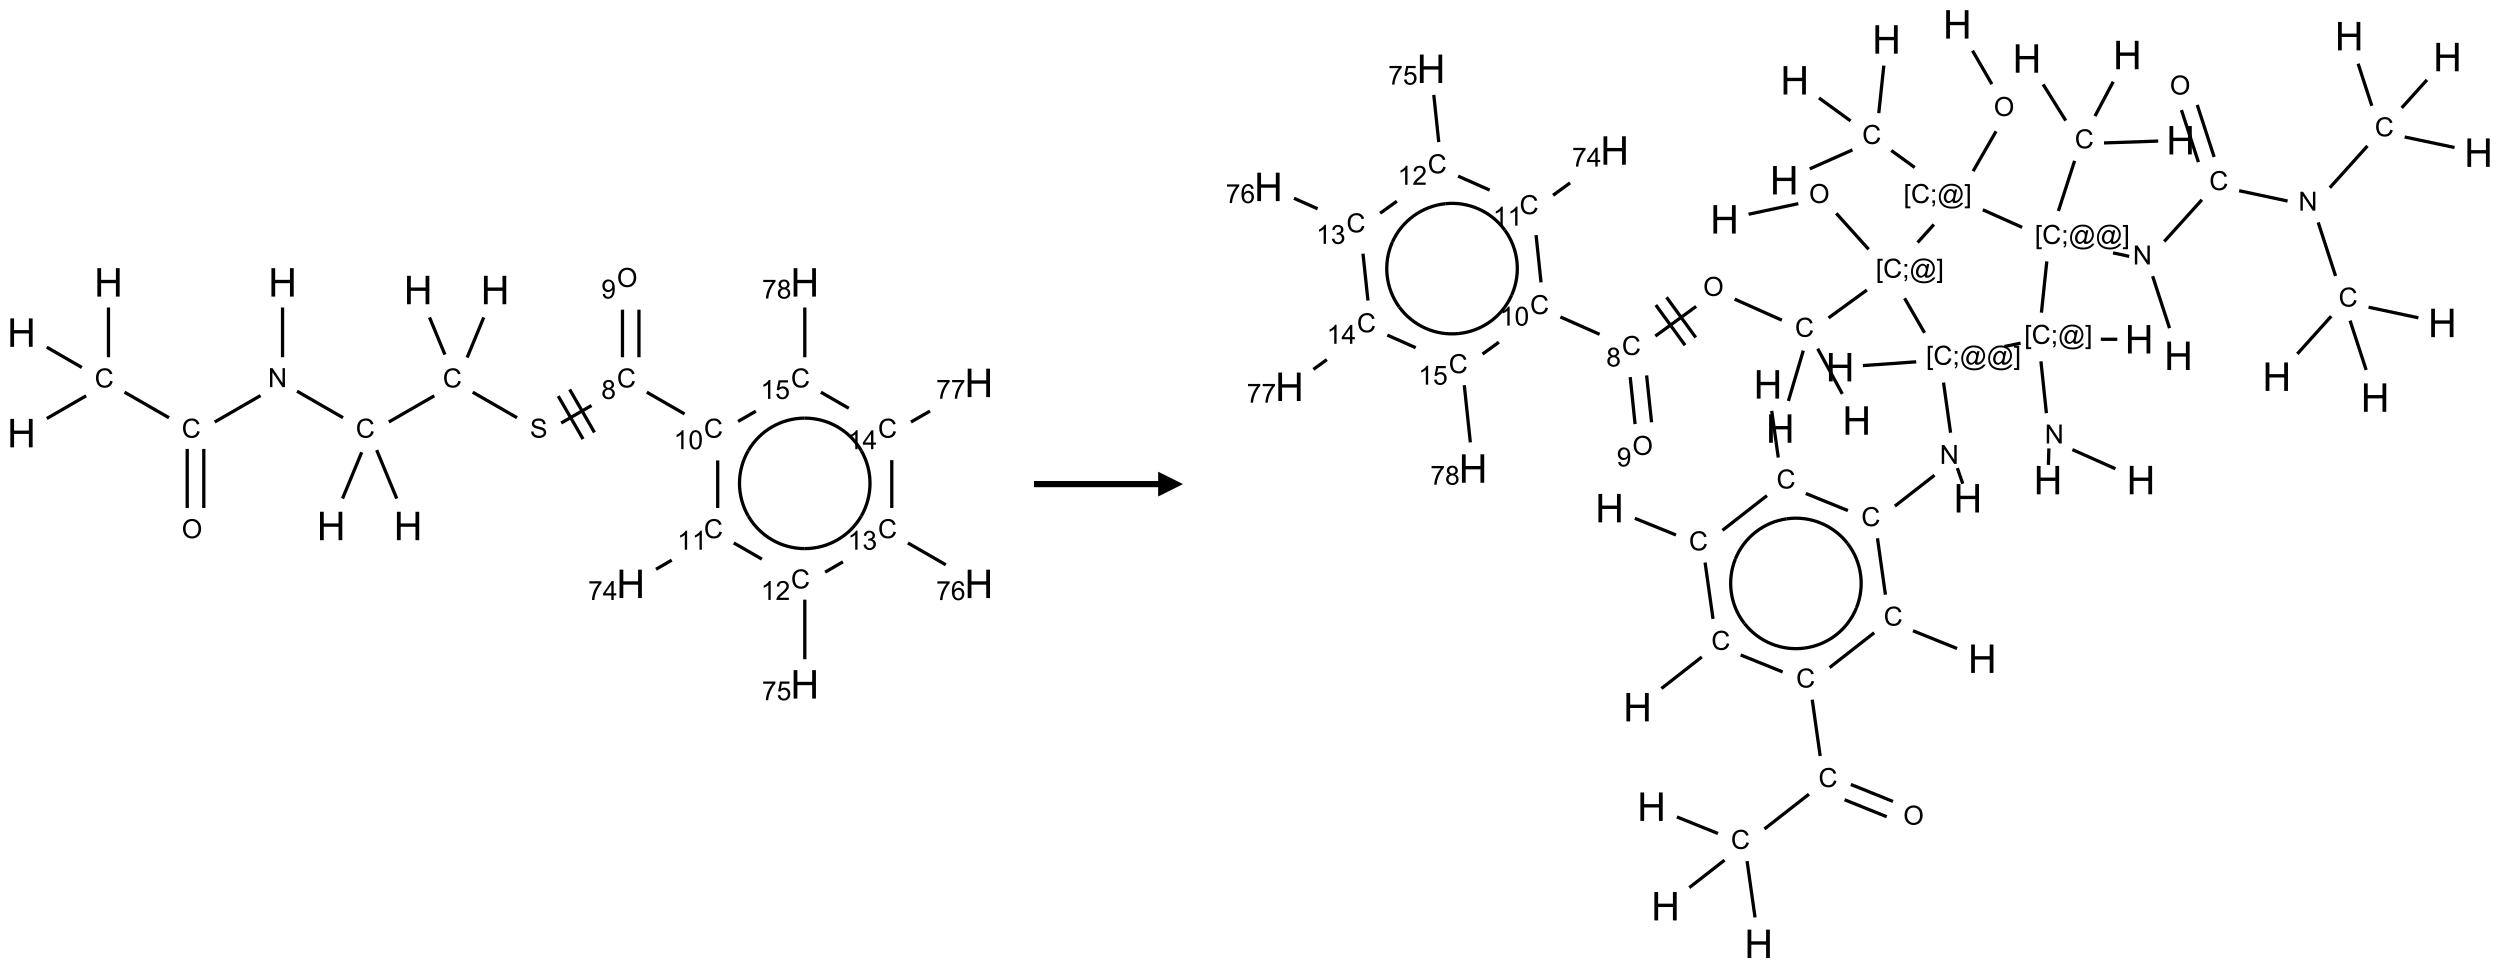 <?xml version="1.0" encoding="UTF-8"?>
<svg xmlns="http://www.w3.org/2000/svg" xmlns:xlink="http://www.w3.org/1999/xlink" width="1007" height="390" viewBox="0 0 1007 390">
<defs>
<g>
<g id="glyph-0-0">
<path d="M 2 0 L 2 -10 L 10 -10 L 10 0 Z M 2.25 -0.25 L 9.75 -0.25 L 9.75 -9.75 L 2.25 -9.75 Z M 2.25 -0.25 "/>
</g>
<g id="glyph-0-1">
<path d="M 1.281 0 L 1.281 -11.453 L 2.797 -11.453 L 2.797 -6.75 L 8.75 -6.75 L 8.75 -11.453 L 10.266 -11.453 L 10.266 0 L 8.75 0 L 8.75 -5.398 L 2.797 -5.398 L 2.797 0 Z M 1.281 0 "/>
</g>
<g id="glyph-1-0">
<path d="M 1.332 0 L 1.332 -6.668 L 6.668 -6.668 L 6.668 0 Z M 1.5 -0.168 L 6.5 -0.168 L 6.5 -6.5 L 1.5 -6.5 Z M 1.5 -0.168 "/>
</g>
<g id="glyph-1-1">
<path d="M 0.812 0 L 0.812 -7.637 L 1.848 -7.637 L 5.859 -1.641 L 5.859 -7.637 L 6.828 -7.637 L 6.828 0 L 5.793 0 L 1.781 -6 L 1.781 0 Z M 0.812 0 "/>
</g>
<g id="glyph-1-2">
<path d="M 6.27 -2.676 L 7.281 -2.422 C 7.07 -1.594 6.688 -0.961 6.137 -0.523 C 5.586 -0.086 4.914 0.129 4.121 0.129 C 3.297 0.129 2.629 -0.039 2.113 -0.371 C 1.598 -0.707 1.203 -1.191 0.934 -1.828 C 0.664 -2.465 0.531 -3.145 0.531 -3.875 C 0.531 -4.672 0.684 -5.363 0.988 -5.957 C 1.293 -6.547 1.723 -6.996 2.285 -7.305 C 2.844 -7.613 3.461 -7.766 4.137 -7.766 C 4.898 -7.766 5.543 -7.57 6.062 -7.184 C 6.582 -6.793 6.945 -6.246 7.152 -5.543 L 6.156 -5.309 C 5.98 -5.863 5.723 -6.266 5.387 -6.52 C 5.051 -6.773 4.625 -6.902 4.113 -6.902 C 3.527 -6.902 3.039 -6.762 2.645 -6.48 C 2.25 -6.199 1.973 -5.82 1.812 -5.348 C 1.652 -4.871 1.574 -4.383 1.574 -3.879 C 1.574 -3.23 1.668 -2.664 1.855 -2.18 C 2.047 -1.695 2.34 -1.332 2.738 -1.094 C 3.137 -0.855 3.57 -0.734 4.035 -0.734 C 4.602 -0.734 5.082 -0.898 5.473 -1.223 C 5.867 -1.551 6.133 -2.035 6.27 -2.676 Z M 6.27 -2.676 "/>
</g>
<g id="glyph-1-3">
<path d="M 0.516 -3.719 C 0.516 -4.984 0.855 -5.977 1.535 -6.695 C 2.215 -7.414 3.094 -7.77 4.172 -7.77 C 4.875 -7.77 5.512 -7.602 6.078 -7.266 C 6.645 -6.93 7.074 -6.461 7.371 -5.855 C 7.668 -5.254 7.816 -4.57 7.816 -3.809 C 7.816 -3.035 7.66 -2.34 7.348 -1.73 C 7.035 -1.117 6.594 -0.656 6.02 -0.34 C 5.449 -0.027 4.828 0.129 4.168 0.129 C 3.449 0.129 2.805 -0.043 2.238 -0.391 C 1.672 -0.738 1.246 -1.211 0.953 -1.812 C 0.66 -2.414 0.516 -3.047 0.516 -3.719 Z M 1.559 -3.703 C 1.559 -2.781 1.805 -2.059 2.301 -1.527 C 2.793 -1 3.414 -0.734 4.16 -0.734 C 4.922 -0.734 5.547 -1 6.039 -1.535 C 6.531 -2.07 6.777 -2.828 6.777 -3.812 C 6.777 -4.434 6.672 -4.977 6.461 -5.441 C 6.25 -5.902 5.945 -6.262 5.539 -6.52 C 5.133 -6.773 4.68 -6.902 4.176 -6.902 C 3.461 -6.902 2.848 -6.656 2.332 -6.164 C 1.816 -5.672 1.559 -4.852 1.559 -3.703 Z M 1.559 -3.703 "/>
</g>
<g id="glyph-1-4">
<path d="M 0.48 -2.453 L 1.434 -2.535 C 1.477 -2.152 1.582 -1.84 1.746 -1.598 C 1.91 -1.352 2.168 -1.152 2.516 -1.004 C 2.863 -0.852 3.254 -0.777 3.688 -0.777 C 4.074 -0.777 4.414 -0.832 4.707 -0.949 C 5.004 -1.062 5.223 -1.219 5.367 -1.418 C 5.512 -1.617 5.582 -1.836 5.582 -2.074 C 5.582 -2.312 5.516 -2.523 5.375 -2.699 C 5.234 -2.879 5.008 -3.031 4.688 -3.152 C 4.484 -3.23 4.031 -3.355 3.328 -3.523 C 2.625 -3.691 2.137 -3.852 1.855 -4 C 1.488 -4.191 1.219 -4.43 1.039 -4.711 C 0.859 -4.992 0.77 -5.312 0.77 -5.66 C 0.77 -6.047 0.879 -6.406 1.098 -6.742 C 1.316 -7.078 1.637 -7.332 2.059 -7.504 C 2.477 -7.68 2.945 -7.766 3.457 -7.766 C 4.023 -7.766 4.523 -7.676 4.957 -7.492 C 5.387 -7.309 5.719 -7.043 5.953 -6.688 C 6.188 -6.332 6.312 -5.934 6.328 -5.484 L 5.359 -5.41 C 5.309 -5.895 5.133 -6.258 4.832 -6.504 C 4.531 -6.75 4.086 -6.875 3.5 -6.875 C 2.891 -6.875 2.445 -6.762 2.164 -6.539 C 1.883 -6.316 1.746 -6.047 1.746 -5.73 C 1.746 -5.457 1.844 -5.23 2.043 -5.051 C 2.238 -4.875 2.742 -4.695 3.566 -4.508 C 4.387 -4.32 4.949 -4.16 5.254 -4.02 C 5.699 -3.816 6.027 -3.555 6.238 -3.242 C 6.449 -2.93 6.559 -2.566 6.559 -2.156 C 6.559 -1.75 6.441 -1.367 6.207 -1.008 C 5.977 -0.648 5.641 -0.367 5.207 -0.168 C 4.77 0.031 4.281 0.129 3.734 0.129 C 3.043 0.129 2.465 0.031 1.996 -0.172 C 1.531 -0.375 1.164 -0.676 0.898 -1.082 C 0.633 -1.484 0.492 -1.941 0.48 -2.453 Z M 0.48 -2.453 "/>
</g>
<g id="glyph-1-5">
<path d="M 1.887 -4.141 C 1.496 -4.281 1.207 -4.484 1.02 -4.75 C 0.832 -5.016 0.738 -5.328 0.738 -5.699 C 0.738 -6.254 0.938 -6.719 1.34 -7.098 C 1.738 -7.477 2.27 -7.668 2.934 -7.668 C 3.598 -7.668 4.137 -7.473 4.543 -7.086 C 4.949 -6.699 5.152 -6.227 5.152 -5.672 C 5.152 -5.316 5.059 -5.008 4.871 -4.746 C 4.688 -4.484 4.406 -4.281 4.027 -4.141 C 4.496 -3.988 4.852 -3.742 5.098 -3.402 C 5.34 -3.062 5.465 -2.656 5.465 -2.184 C 5.465 -1.531 5.234 -0.98 4.77 -0.535 C 4.309 -0.09 3.703 0.129 2.949 0.129 C 2.195 0.129 1.586 -0.094 1.125 -0.539 C 0.664 -0.984 0.434 -1.543 0.434 -2.207 C 0.434 -2.703 0.559 -3.121 0.809 -3.457 C 1.062 -3.793 1.422 -4.02 1.887 -4.141 Z M 1.699 -5.73 C 1.699 -5.367 1.812 -5.074 2.047 -4.844 C 2.281 -4.613 2.582 -4.5 2.953 -4.5 C 3.312 -4.5 3.609 -4.613 3.84 -4.84 C 4.07 -5.066 4.188 -5.348 4.188 -5.676 C 4.188 -6.02 4.07 -6.309 3.832 -6.543 C 3.594 -6.777 3.297 -6.895 2.941 -6.895 C 2.586 -6.895 2.289 -6.781 2.051 -6.551 C 1.816 -6.324 1.699 -6.047 1.699 -5.73 Z M 1.395 -2.203 C 1.395 -1.938 1.461 -1.676 1.586 -1.426 C 1.711 -1.176 1.902 -0.984 2.152 -0.848 C 2.402 -0.711 2.672 -0.641 2.957 -0.641 C 3.406 -0.641 3.777 -0.785 4.066 -1.074 C 4.359 -1.363 4.504 -1.727 4.504 -2.172 C 4.504 -2.625 4.355 -2.996 4.055 -3.293 C 3.754 -3.586 3.379 -3.734 2.926 -3.734 C 2.484 -3.734 2.121 -3.59 1.832 -3.297 C 1.543 -3.004 1.395 -2.641 1.395 -2.203 Z M 1.395 -2.203 "/>
</g>
<g id="glyph-1-6">
<path d="M 0.582 -1.766 L 1.484 -1.848 C 1.562 -1.426 1.707 -1.117 1.922 -0.926 C 2.137 -0.734 2.414 -0.641 2.75 -0.641 C 3.039 -0.641 3.289 -0.707 3.508 -0.84 C 3.727 -0.973 3.902 -1.148 4.043 -1.367 C 4.18 -1.586 4.297 -1.887 4.391 -2.262 C 4.484 -2.637 4.531 -3.016 4.531 -3.406 C 4.531 -3.449 4.531 -3.512 4.527 -3.594 C 4.34 -3.297 4.082 -3.055 3.758 -2.867 C 3.434 -2.68 3.082 -2.59 2.703 -2.59 C 2.07 -2.59 1.535 -2.816 1.098 -3.277 C 0.66 -3.734 0.441 -4.34 0.441 -5.09 C 0.441 -5.863 0.672 -6.484 1.129 -6.957 C 1.586 -7.43 2.156 -7.668 2.844 -7.668 C 3.34 -7.668 3.793 -7.531 4.207 -7.266 C 4.617 -7 4.93 -6.617 5.145 -6.121 C 5.355 -5.629 5.465 -4.91 5.465 -3.973 C 5.465 -2.996 5.359 -2.223 5.145 -1.645 C 4.934 -1.066 4.617 -0.625 4.199 -0.324 C 3.781 -0.02 3.293 0.129 2.73 0.129 C 2.133 0.129 1.645 -0.035 1.266 -0.367 C 0.887 -0.699 0.66 -1.164 0.582 -1.766 Z M 4.422 -5.137 C 4.422 -5.676 4.277 -6.102 3.992 -6.418 C 3.707 -6.734 3.359 -6.891 2.957 -6.891 C 2.543 -6.891 2.18 -6.719 1.871 -6.379 C 1.562 -6.039 1.406 -5.598 1.406 -5.059 C 1.406 -4.57 1.555 -4.176 1.848 -3.871 C 2.141 -3.566 2.5 -3.418 2.934 -3.418 C 3.367 -3.418 3.723 -3.57 4.004 -3.871 C 4.281 -4.176 4.422 -4.598 4.422 -5.137 Z M 4.422 -5.137 "/>
</g>
<g id="glyph-1-7">
<path d="M 3.973 0 L 3.035 0 L 3.035 -5.973 C 2.809 -5.758 2.516 -5.543 2.148 -5.328 C 1.781 -5.113 1.453 -4.953 1.16 -4.844 L 1.16 -5.75 C 1.684 -5.996 2.145 -6.297 2.535 -6.645 C 2.93 -6.996 3.207 -7.336 3.371 -7.668 L 3.973 -7.668 Z M 3.973 0 "/>
</g>
<g id="glyph-1-8">
<path d="M 0.441 -3.766 C 0.441 -4.668 0.535 -5.395 0.723 -5.945 C 0.906 -6.496 1.184 -6.922 1.551 -7.219 C 1.918 -7.516 2.375 -7.668 2.934 -7.668 C 3.344 -7.668 3.703 -7.586 4.012 -7.418 C 4.32 -7.254 4.574 -7.016 4.777 -6.707 C 4.977 -6.395 5.137 -6.016 5.25 -5.57 C 5.363 -5.125 5.422 -4.523 5.422 -3.766 C 5.422 -2.871 5.328 -2.148 5.145 -1.598 C 4.961 -1.047 4.688 -0.621 4.32 -0.32 C 3.953 -0.02 3.492 0.129 2.934 0.129 C 2.195 0.129 1.617 -0.133 1.199 -0.66 C 0.695 -1.297 0.441 -2.332 0.441 -3.766 Z M 1.406 -3.766 C 1.406 -2.512 1.555 -1.68 1.848 -1.262 C 2.141 -0.848 2.5 -0.641 2.934 -0.641 C 3.363 -0.641 3.727 -0.848 4.02 -1.266 C 4.312 -1.684 4.457 -2.516 4.457 -3.766 C 4.457 -5.023 4.312 -5.859 4.02 -6.27 C 3.727 -6.684 3.359 -6.891 2.922 -6.891 C 2.492 -6.891 2.148 -6.707 1.891 -6.344 C 1.566 -5.879 1.406 -5.02 1.406 -3.766 Z M 1.406 -3.766 "/>
</g>
<g id="glyph-1-9">
<path d="M 0.504 -6.637 L 0.504 -7.535 L 5.449 -7.535 L 5.449 -6.809 C 4.961 -6.289 4.48 -5.602 4.004 -4.746 C 3.527 -3.887 3.156 -3.004 2.895 -2.098 C 2.707 -1.461 2.59 -0.762 2.535 0 L 1.574 0 C 1.582 -0.602 1.703 -1.328 1.926 -2.176 C 2.152 -3.027 2.477 -3.848 2.898 -4.637 C 3.32 -5.426 3.77 -6.094 4.246 -6.637 Z M 0.504 -6.637 "/>
</g>
<g id="glyph-1-10">
<path d="M 3.449 0 L 3.449 -1.828 L 0.137 -1.828 L 0.137 -2.688 L 3.621 -7.637 L 4.387 -7.637 L 4.387 -2.688 L 5.418 -2.688 L 5.418 -1.828 L 4.387 -1.828 L 4.387 0 Z M 3.449 -2.688 L 3.449 -6.129 L 1.059 -2.688 Z M 3.449 -2.688 "/>
</g>
<g id="glyph-1-11">
<path d="M 5.371 -0.902 L 5.371 0 L 0.324 0 C 0.316 -0.227 0.352 -0.441 0.434 -0.652 C 0.562 -0.996 0.766 -1.332 1.051 -1.668 C 1.332 -2 1.742 -2.387 2.277 -2.824 C 3.105 -3.504 3.668 -4.043 3.957 -4.441 C 4.25 -4.84 4.395 -5.215 4.395 -5.566 C 4.395 -5.938 4.262 -6.254 3.996 -6.508 C 3.73 -6.762 3.387 -6.891 2.957 -6.891 C 2.508 -6.891 2.145 -6.754 1.875 -6.484 C 1.605 -6.215 1.469 -5.84 1.465 -5.359 L 0.5 -5.457 C 0.566 -6.176 0.812 -6.727 1.246 -7.102 C 1.676 -7.477 2.254 -7.668 2.98 -7.668 C 3.711 -7.668 4.293 -7.465 4.719 -7.059 C 5.145 -6.652 5.359 -6.148 5.359 -5.547 C 5.359 -5.242 5.297 -4.941 5.172 -4.645 C 5.047 -4.352 4.84 -4.039 4.551 -3.715 C 4.262 -3.387 3.777 -2.938 3.105 -2.371 C 2.543 -1.898 2.18 -1.578 2.02 -1.41 C 1.859 -1.242 1.73 -1.07 1.625 -0.902 Z M 5.371 -0.902 "/>
</g>
<g id="glyph-1-12">
<path d="M 0.441 -2 L 1.426 -2.082 C 1.5 -1.605 1.668 -1.242 1.934 -1.004 C 2.199 -0.762 2.52 -0.641 2.895 -0.641 C 3.348 -0.641 3.73 -0.812 4.043 -1.152 C 4.355 -1.492 4.512 -1.941 4.512 -2.504 C 4.512 -3.039 4.359 -3.461 4.059 -3.77 C 3.758 -4.078 3.367 -4.234 2.879 -4.234 C 2.578 -4.234 2.305 -4.164 2.062 -4.027 C 1.82 -3.891 1.629 -3.715 1.488 -3.496 L 0.609 -3.609 L 1.348 -7.531 L 5.145 -7.531 L 5.145 -6.637 L 2.098 -6.637 L 1.688 -4.582 C 2.145 -4.902 2.625 -5.062 3.129 -5.062 C 3.797 -5.062 4.359 -4.832 4.816 -4.371 C 5.277 -3.91 5.504 -3.312 5.504 -2.59 C 5.504 -1.898 5.305 -1.301 4.902 -0.797 C 4.41 -0.18 3.742 0.129 2.895 0.129 C 2.199 0.129 1.633 -0.062 1.195 -0.453 C 0.758 -0.844 0.504 -1.359 0.441 -2 Z M 0.441 -2 "/>
</g>
<g id="glyph-1-13">
<path d="M 0.449 -2.016 L 1.387 -2.141 C 1.492 -1.609 1.676 -1.227 1.934 -0.992 C 2.191 -0.758 2.508 -0.641 2.879 -0.641 C 3.32 -0.641 3.695 -0.793 3.996 -1.098 C 4.301 -1.402 4.453 -1.781 4.453 -2.234 C 4.453 -2.664 4.312 -3.02 4.031 -3.301 C 3.75 -3.578 3.391 -3.719 2.957 -3.719 C 2.781 -3.719 2.562 -3.684 2.297 -3.613 L 2.402 -4.438 C 2.465 -4.43 2.516 -4.426 2.551 -4.426 C 2.949 -4.426 3.312 -4.531 3.629 -4.738 C 3.949 -4.949 4.109 -5.27 4.109 -5.703 C 4.109 -6.047 3.992 -6.332 3.762 -6.559 C 3.527 -6.785 3.227 -6.895 2.859 -6.895 C 2.496 -6.895 2.191 -6.781 1.949 -6.551 C 1.707 -6.324 1.547 -5.98 1.48 -5.52 L 0.543 -5.688 C 0.656 -6.316 0.918 -6.805 1.324 -7.148 C 1.73 -7.492 2.234 -7.668 2.84 -7.668 C 3.254 -7.668 3.641 -7.578 3.988 -7.398 C 4.34 -7.219 4.609 -6.977 4.793 -6.668 C 4.98 -6.359 5.074 -6.031 5.074 -5.684 C 5.074 -5.352 4.984 -5.051 4.809 -4.781 C 4.629 -4.512 4.367 -4.297 4.02 -4.137 C 4.473 -4.031 4.824 -3.816 5.074 -3.488 C 5.324 -3.16 5.449 -2.75 5.449 -2.254 C 5.449 -1.59 5.203 -1.023 4.719 -0.559 C 4.234 -0.098 3.617 0.137 2.875 0.137 C 2.203 0.137 1.648 -0.062 1.207 -0.465 C 0.762 -0.863 0.512 -1.379 0.449 -2.016 Z M 0.449 -2.016 "/>
</g>
<g id="glyph-1-14">
<path d="M 5.309 -5.766 L 4.375 -5.691 C 4.293 -6.059 4.172 -6.328 4.02 -6.496 C 3.766 -6.762 3.453 -6.895 3.082 -6.895 C 2.785 -6.895 2.523 -6.812 2.297 -6.645 C 2 -6.43 1.77 -6.117 1.598 -5.703 C 1.43 -5.289 1.34 -4.703 1.332 -3.938 C 1.559 -4.281 1.836 -4.535 2.16 -4.703 C 2.488 -4.871 2.828 -4.953 3.188 -4.953 C 3.812 -4.953 4.344 -4.723 4.785 -4.262 C 5.223 -3.801 5.441 -3.207 5.441 -2.48 C 5.441 -2 5.34 -1.555 5.133 -1.145 C 4.926 -0.73 4.641 -0.418 4.281 -0.199 C 3.922 0.02 3.512 0.129 3.051 0.129 C 2.27 0.129 1.633 -0.156 1.141 -0.73 C 0.648 -1.305 0.402 -2.254 0.402 -3.574 C 0.402 -5.051 0.672 -6.121 1.219 -6.793 C 1.695 -7.375 2.336 -7.668 3.141 -7.668 C 3.742 -7.668 4.234 -7.5 4.617 -7.16 C 5 -6.824 5.23 -6.359 5.309 -5.766 Z M 1.48 -2.473 C 1.48 -2.152 1.547 -1.844 1.684 -1.547 C 1.82 -1.25 2.016 -1.027 2.262 -0.871 C 2.508 -0.719 2.766 -0.641 3.035 -0.641 C 3.434 -0.641 3.773 -0.801 4.059 -1.121 C 4.344 -1.441 4.484 -1.875 4.484 -2.422 C 4.484 -2.949 4.344 -3.367 4.062 -3.668 C 3.781 -3.973 3.426 -4.125 3 -4.125 C 2.578 -4.125 2.219 -3.973 1.922 -3.668 C 1.625 -3.363 1.48 -2.969 1.48 -2.473 Z M 1.48 -2.473 "/>
</g>
<g id="glyph-1-15">
<path d="M 0.723 2.121 L 0.723 -7.637 L 2.793 -7.637 L 2.793 -6.859 L 1.66 -6.859 L 1.66 1.344 L 2.793 1.344 L 2.793 2.121 Z M 0.723 2.121 "/>
</g>
<g id="glyph-1-16">
<path d="M 0.949 -4.465 L 0.949 -5.531 L 2.016 -5.531 L 2.016 -4.465 Z M 0.949 0 L 0.949 -1.066 L 2.016 -1.066 L 2.016 0 C 2.016 0.391 1.945 0.711 1.809 0.949 C 1.668 1.191 1.449 1.379 1.145 1.512 L 0.887 1.109 C 1.082 1.023 1.23 0.895 1.324 0.727 C 1.418 0.559 1.469 0.316 1.48 0 Z M 0.949 0 "/>
</g>
<g id="glyph-1-17">
<path d="M 6.047 -0.848 C 5.82 -0.59 5.57 -0.379 5.289 -0.223 C 5.008 -0.062 4.73 0.016 4.449 0.016 C 4.141 0.016 3.84 -0.074 3.547 -0.254 C 3.254 -0.434 3.02 -0.715 2.836 -1.09 C 2.652 -1.465 2.562 -1.875 2.562 -2.324 C 2.562 -2.875 2.703 -3.43 2.988 -3.98 C 3.27 -4.535 3.621 -4.953 4.043 -5.23 C 4.461 -5.508 4.871 -5.645 5.266 -5.645 C 5.566 -5.645 5.855 -5.566 6.129 -5.41 C 6.402 -5.25 6.641 -5.012 6.84 -4.688 L 7.016 -5.496 L 7.949 -5.496 L 7.199 -2 C 7.094 -1.516 7.043 -1.246 7.043 -1.191 C 7.043 -1.098 7.078 -1.02 7.148 -0.949 C 7.219 -0.883 7.305 -0.848 7.406 -0.848 C 7.59 -0.848 7.832 -0.953 8.129 -1.168 C 8.527 -1.445 8.84 -1.816 9.07 -2.285 C 9.301 -2.75 9.418 -3.234 9.418 -3.73 C 9.418 -4.309 9.27 -4.852 8.973 -5.355 C 8.676 -5.859 8.23 -6.262 7.645 -6.562 C 7.055 -6.863 6.406 -7.016 5.691 -7.016 C 4.879 -7.016 4.137 -6.824 3.465 -6.445 C 2.793 -6.066 2.273 -5.52 1.902 -4.809 C 1.535 -4.098 1.348 -3.34 1.348 -2.527 C 1.348 -1.676 1.535 -0.941 1.902 -0.328 C 2.273 0.285 2.809 0.742 3.508 1.035 C 4.207 1.328 4.984 1.473 5.832 1.473 C 6.742 1.473 7.504 1.32 8.121 1.016 C 8.734 0.711 9.195 0.34 9.5 -0.098 L 10.441 -0.098 C 10.266 0.266 9.961 0.637 9.531 1.016 C 9.102 1.395 8.59 1.695 7.996 1.914 C 7.402 2.133 6.688 2.246 5.848 2.246 C 5.078 2.246 4.367 2.145 3.715 1.949 C 3.066 1.75 2.512 1.453 2.051 1.055 C 1.594 0.656 1.25 0.199 1.016 -0.316 C 0.723 -0.973 0.578 -1.684 0.578 -2.441 C 0.578 -3.289 0.75 -4.098 1.098 -4.863 C 1.523 -5.805 2.125 -6.527 2.902 -7.027 C 3.684 -7.527 4.629 -7.777 5.738 -7.777 C 6.602 -7.777 7.375 -7.602 8.059 -7.246 C 8.746 -6.895 9.285 -6.371 9.684 -5.672 C 10.02 -5.07 10.188 -4.418 10.188 -3.715 C 10.188 -2.707 9.832 -1.812 9.125 -1.031 C 8.492 -0.328 7.801 0.02 7.051 0.02 C 6.812 0.02 6.617 -0.016 6.473 -0.09 C 6.324 -0.16 6.215 -0.266 6.145 -0.402 C 6.102 -0.488 6.066 -0.637 6.047 -0.848 Z M 3.527 -2.262 C 3.527 -1.785 3.641 -1.414 3.863 -1.152 C 4.09 -0.887 4.348 -0.754 4.641 -0.754 C 4.836 -0.754 5.039 -0.812 5.254 -0.93 C 5.469 -1.047 5.676 -1.219 5.871 -1.449 C 6.066 -1.676 6.23 -1.969 6.355 -2.32 C 6.48 -2.672 6.543 -3.027 6.543 -3.379 C 6.543 -3.852 6.426 -4.219 6.191 -4.48 C 5.957 -4.738 5.672 -4.871 5.332 -4.871 C 5.109 -4.871 4.902 -4.812 4.707 -4.699 C 4.512 -4.586 4.32 -4.406 4.137 -4.156 C 3.953 -3.906 3.805 -3.602 3.691 -3.246 C 3.582 -2.887 3.527 -2.559 3.527 -2.262 Z M 3.527 -2.262 "/>
</g>
<g id="glyph-1-18">
<path d="M 2.27 2.121 L 0.203 2.121 L 0.203 1.344 L 1.332 1.344 L 1.332 -6.859 L 0.203 -6.859 L 0.203 -7.637 L 2.27 -7.637 Z M 2.27 2.121 "/>
</g>
</g>
</defs>
<path fill="none" stroke-width="0.033" stroke-linecap="butt" stroke-linejoin="miter" stroke="rgb(0%, 0%, 0%)" stroke-opacity="1" stroke-miterlimit="10" d="M 2.629 0.253 L 2.629 0.754 " transform="matrix(40, 0, 0, 40, 8.65, 113.74)"/>
<path fill="none" stroke-width="0.033" stroke-linecap="butt" stroke-linejoin="miter" stroke="rgb(0%, 0%, 0%)" stroke-opacity="1" stroke-miterlimit="10" d="M 2.407 1.14 L 1.946 1.406 " transform="matrix(40, 0, 0, 40, 8.65, 113.74)"/>
<path fill="none" stroke-width="0.033" stroke-linecap="butt" stroke-linejoin="miter" stroke="rgb(0%, 0%, 0%)" stroke-opacity="1" stroke-miterlimit="10" d="M 1.669 1.677 L 1.669 2.272 " transform="matrix(40, 0, 0, 40, 8.65, 113.74)"/>
<path fill="none" stroke-width="0.033" stroke-linecap="butt" stroke-linejoin="miter" stroke="rgb(0%, 0%, 0%)" stroke-opacity="1" stroke-miterlimit="10" d="M 1.836 1.677 L 1.836 2.272 " transform="matrix(40, 0, 0, 40, 8.65, 113.74)"/>
<path fill="none" stroke-width="0.033" stroke-linecap="butt" stroke-linejoin="miter" stroke="rgb(0%, 0%, 0%)" stroke-opacity="1" stroke-miterlimit="10" d="M 1.485 1.363 L 1.038 1.106 " transform="matrix(40, 0, 0, 40, 8.65, 113.74)"/>
<path fill="none" stroke-width="0.033" stroke-linecap="butt" stroke-linejoin="miter" stroke="rgb(0%, 0%, 0%)" stroke-opacity="1" stroke-miterlimit="10" d="M 0.876 0.754 L 0.876 0.253 " transform="matrix(40, 0, 0, 40, 8.65, 113.74)"/>
<path fill="none" stroke-width="0.033" stroke-linecap="butt" stroke-linejoin="miter" stroke="rgb(0%, 0%, 0%)" stroke-opacity="1" stroke-miterlimit="10" d="M 0.651 1.142 L 0.255 1.371 " transform="matrix(40, 0, 0, 40, 8.65, 113.74)"/>
<path fill="none" stroke-width="0.033" stroke-linecap="butt" stroke-linejoin="miter" stroke="rgb(0%, 0%, 0%)" stroke-opacity="1" stroke-miterlimit="10" d="M 0.608 0.857 L 0.255 0.653 " transform="matrix(40, 0, 0, 40, 8.65, 113.74)"/>
<path fill="none" stroke-width="0.033" stroke-linecap="butt" stroke-linejoin="miter" stroke="rgb(0%, 0%, 0%)" stroke-opacity="1" stroke-miterlimit="10" d="M 2.775 1.096 L 3.238 1.363 " transform="matrix(40, 0, 0, 40, 8.65, 113.74)"/>
<path fill="none" stroke-width="0.033" stroke-linecap="butt" stroke-linejoin="miter" stroke="rgb(0%, 0%, 0%)" stroke-opacity="1" stroke-miterlimit="10" d="M 3.577 1.689 L 3.779 2.177 " transform="matrix(40, 0, 0, 40, 8.65, 113.74)"/>
<path fill="none" stroke-width="0.033" stroke-linecap="butt" stroke-linejoin="miter" stroke="rgb(0%, 0%, 0%)" stroke-opacity="1" stroke-miterlimit="10" d="M 3.426 1.711 L 3.233 2.177 " transform="matrix(40, 0, 0, 40, 8.65, 113.74)"/>
<path fill="none" stroke-width="0.033" stroke-linecap="butt" stroke-linejoin="miter" stroke="rgb(0%, 0%, 0%)" stroke-opacity="1" stroke-miterlimit="10" d="M 3.699 1.406 L 4.157 1.142 " transform="matrix(40, 0, 0, 40, 8.65, 113.74)"/>
<path fill="none" stroke-width="0.033" stroke-linecap="butt" stroke-linejoin="miter" stroke="rgb(0%, 0%, 0%)" stroke-opacity="1" stroke-miterlimit="10" d="M 4.264 0.727 L 4.109 0.353 " transform="matrix(40, 0, 0, 40, 8.65, 113.74)"/>
<path fill="none" stroke-width="0.033" stroke-linecap="butt" stroke-linejoin="miter" stroke="rgb(0%, 0%, 0%)" stroke-opacity="1" stroke-miterlimit="10" d="M 4.488 0.757 L 4.655 0.353 " transform="matrix(40, 0, 0, 40, 8.65, 113.74)"/>
<path fill="none" stroke-width="0.033" stroke-linecap="butt" stroke-linejoin="miter" stroke="rgb(0%, 0%, 0%)" stroke-opacity="1" stroke-miterlimit="10" d="M 4.544 1.106 L 4.99 1.363 " transform="matrix(40, 0, 0, 40, 8.65, 113.74)"/>
<path fill="none" stroke-width="0.033" stroke-linecap="butt" stroke-linejoin="miter" stroke="rgb(0%, 0%, 0%)" stroke-opacity="1" stroke-miterlimit="10" d="M 5.435 1.416 L 5.74 1.24 " transform="matrix(40, 0, 0, 40, 8.65, 113.74)"/>
<path fill="none" stroke-width="0.033" stroke-linecap="butt" stroke-linejoin="miter" stroke="rgb(0%, 0%, 0%)" stroke-opacity="1" stroke-miterlimit="10" d="M 5.77 1.511 L 5.52 1.078 " transform="matrix(40, 0, 0, 40, 8.65, 113.74)"/>
<path fill="none" stroke-width="0.033" stroke-linecap="butt" stroke-linejoin="miter" stroke="rgb(0%, 0%, 0%)" stroke-opacity="1" stroke-miterlimit="10" d="M 5.655 1.578 L 5.405 1.145 " transform="matrix(40, 0, 0, 40, 8.65, 113.74)"/>
<path fill="none" stroke-width="0.033" stroke-linecap="butt" stroke-linejoin="miter" stroke="rgb(0%, 0%, 0%)" stroke-opacity="1" stroke-miterlimit="10" d="M 6.218 0.754 L 6.218 0.275 " transform="matrix(40, 0, 0, 40, 8.65, 113.74)"/>
<path fill="none" stroke-width="0.033" stroke-linecap="butt" stroke-linejoin="miter" stroke="rgb(0%, 0%, 0%)" stroke-opacity="1" stroke-miterlimit="10" d="M 6.052 0.754 L 6.052 0.275 " transform="matrix(40, 0, 0, 40, 8.65, 113.74)"/>
<path fill="none" stroke-width="0.033" stroke-linecap="butt" stroke-linejoin="miter" stroke="rgb(0%, 0%, 0%)" stroke-opacity="1" stroke-miterlimit="10" d="M 6.297 1.106 L 6.677 1.325 " transform="matrix(40, 0, 0, 40, 8.65, 113.74)"/>
<path fill="none" stroke-width="0.033" stroke-linecap="butt" stroke-linejoin="miter" stroke="rgb(0%, 0%, 0%)" stroke-opacity="1" stroke-miterlimit="10" d="M 7.011 1.793 L 7.011 2.272 " transform="matrix(40, 0, 0, 40, 8.65, 113.74)"/>
<path fill="none" stroke-width="0.033" stroke-linecap="butt" stroke-linejoin="miter" stroke="rgb(0%, 0%, 0%)" stroke-opacity="1" stroke-miterlimit="10" d="M 6.548 2.797 L 6.39 2.889 " transform="matrix(40, 0, 0, 40, 8.65, 113.74)"/>
<path fill="none" stroke-width="0.033" stroke-linecap="butt" stroke-linejoin="miter" stroke="rgb(0%, 0%, 0%)" stroke-opacity="1" stroke-miterlimit="10" d="M 7.173 2.624 L 7.456 2.787 " transform="matrix(40, 0, 0, 40, 8.65, 113.74)"/>
<path fill="none" stroke-width="0.033" stroke-linecap="butt" stroke-linejoin="miter" stroke="rgb(0%, 0%, 0%)" stroke-opacity="1" stroke-miterlimit="10" d="M 7.888 3.195 L 7.888 3.795 " transform="matrix(40, 0, 0, 40, 8.65, 113.74)"/>
<path fill="none" stroke-width="0.033" stroke-linecap="butt" stroke-linejoin="miter" stroke="rgb(0%, 0%, 0%)" stroke-opacity="1" stroke-miterlimit="10" d="M 8.093 2.918 L 8.272 2.814 " transform="matrix(40, 0, 0, 40, 8.65, 113.74)"/>
<path fill="none" stroke-width="0.033" stroke-linecap="butt" stroke-linejoin="miter" stroke="rgb(0%, 0%, 0%)" stroke-opacity="1" stroke-miterlimit="10" d="M 8.926 2.624 L 9.308 2.844 " transform="matrix(40, 0, 0, 40, 8.65, 113.74)"/>
<path fill="none" stroke-width="0.033" stroke-linecap="butt" stroke-linejoin="miter" stroke="rgb(0%, 0%, 0%)" stroke-opacity="1" stroke-miterlimit="10" d="M 8.764 2.272 L 8.764 1.79 " transform="matrix(40, 0, 0, 40, 8.65, 113.74)"/>
<path fill="none" stroke-width="0.033" stroke-linecap="butt" stroke-linejoin="miter" stroke="rgb(0%, 0%, 0%)" stroke-opacity="1" stroke-miterlimit="10" d="M 8.957 1.406 L 9.149 1.296 " transform="matrix(40, 0, 0, 40, 8.65, 113.74)"/>
<path fill="none" stroke-width="0.033" stroke-linecap="butt" stroke-linejoin="miter" stroke="rgb(0%, 0%, 0%)" stroke-opacity="1" stroke-miterlimit="10" d="M 8.331 1.268 L 8.05 1.106 " transform="matrix(40, 0, 0, 40, 8.65, 113.74)"/>
<path fill="none" stroke-width="0.033" stroke-linecap="butt" stroke-linejoin="miter" stroke="rgb(0%, 0%, 0%)" stroke-opacity="1" stroke-miterlimit="10" d="M 7.395 1.297 L 7.216 1.4 " transform="matrix(40, 0, 0, 40, 8.65, 113.74)"/>
<path fill="none" stroke-width="0.033" stroke-linecap="butt" stroke-linejoin="miter" stroke="rgb(0%, 0%, 0%)" stroke-opacity="1" stroke-miterlimit="10" d="M 7.888 0.754 L 7.888 0.253 " transform="matrix(40, 0, 0, 40, 8.65, 113.74)"/>
<path fill="none" stroke-width="0.033" stroke-linecap="butt" stroke-linejoin="miter" stroke="rgb(0%, 0%, 0%)" stroke-opacity="1" stroke-miterlimit="10" d="M 7.319 2.353 C 7.201 2.149 7.201 1.899 7.319 1.695 " transform="matrix(40, 0, 0, 40, 8.65, 113.74)"/>
<path fill="none" stroke-width="0.033" stroke-linecap="butt" stroke-linejoin="miter" stroke="rgb(0%, 0%, 0%)" stroke-opacity="1" stroke-miterlimit="10" d="M 7.888 2.681 C 7.653 2.681 7.436 2.556 7.319 2.353 " transform="matrix(40, 0, 0, 40, 8.65, 113.74)"/>
<path fill="none" stroke-width="0.033" stroke-linecap="butt" stroke-linejoin="miter" stroke="rgb(0%, 0%, 0%)" stroke-opacity="1" stroke-miterlimit="10" d="M 8.457 2.353 C 8.34 2.556 8.123 2.681 7.888 2.681 " transform="matrix(40, 0, 0, 40, 8.65, 113.74)"/>
<path fill="none" stroke-width="0.033" stroke-linecap="butt" stroke-linejoin="miter" stroke="rgb(0%, 0%, 0%)" stroke-opacity="1" stroke-miterlimit="10" d="M 8.457 1.695 C 8.574 1.899 8.574 2.149 8.457 2.353 " transform="matrix(40, 0, 0, 40, 8.65, 113.74)"/>
<path fill="none" stroke-width="0.033" stroke-linecap="butt" stroke-linejoin="miter" stroke="rgb(0%, 0%, 0%)" stroke-opacity="1" stroke-miterlimit="10" d="M 7.888 1.367 C 8.123 1.367 8.34 1.492 8.457 1.695 " transform="matrix(40, 0, 0, 40, 8.65, 113.74)"/>
<path fill="none" stroke-width="0.033" stroke-linecap="butt" stroke-linejoin="miter" stroke="rgb(0%, 0%, 0%)" stroke-opacity="1" stroke-miterlimit="10" d="M 7.319 1.695 C 7.436 1.492 7.653 1.367 7.888 1.367 " transform="matrix(40, 0, 0, 40, 8.65, 113.74)"/>
<g fill="rgb(0%, 0%, 0%)" fill-opacity="1">
<use xlink:href="#glyph-0-1" x="108.047" y="119.469"/>
</g>
<g fill="rgb(0%, 0%, 0%)" fill-opacity="1">
<use xlink:href="#glyph-1-1" x="107.945" y="155.934"/>
</g>
<g fill="rgb(0%, 0%, 0%)" fill-opacity="1">
<use xlink:href="#glyph-1-2" x="73.172" y="176.305"/>
</g>
<g fill="rgb(0%, 0%, 0%)" fill-opacity="1">
<use xlink:href="#glyph-1-3" x="73.188" y="216.789"/>
</g>
<g fill="rgb(0%, 0%, 0%)" fill-opacity="1">
<use xlink:href="#glyph-1-2" x="38.113" y="156.066"/>
</g>
<g fill="rgb(0%, 0%, 0%)" fill-opacity="1">
<use xlink:href="#glyph-0-1" x="37.934" y="119.469"/>
</g>
<g fill="rgb(0%, 0%, 0%)" fill-opacity="1">
<use xlink:href="#glyph-0-1" x="2.879" y="180.188"/>
</g>
<g fill="rgb(0%, 0%, 0%)" fill-opacity="1">
<use xlink:href="#glyph-0-1" x="2.879" y="139.707"/>
</g>
<g fill="rgb(0%, 0%, 0%)" fill-opacity="1">
<use xlink:href="#glyph-1-2" x="143.285" y="176.305"/>
</g>
<g fill="rgb(0%, 0%, 0%)" fill-opacity="1">
<use xlink:href="#glyph-0-1" x="158.598" y="217.586"/>
</g>
<g fill="rgb(0%, 0%, 0%)" fill-opacity="1">
<use xlink:href="#glyph-0-1" x="127.613" y="217.586"/>
</g>
<g fill="rgb(0%, 0%, 0%)" fill-opacity="1">
<use xlink:href="#glyph-1-2" x="178.34" y="156.066"/>
</g>
<g fill="rgb(0%, 0%, 0%)" fill-opacity="1">
<use xlink:href="#glyph-0-1" x="162.672" y="122.551"/>
</g>
<g fill="rgb(0%, 0%, 0%)" fill-opacity="1">
<use xlink:href="#glyph-0-1" x="193.652" y="122.551"/>
</g>
<g fill="rgb(0%, 0%, 0%)" fill-opacity="1">
<use xlink:href="#glyph-1-4" x="213.449" y="176.305"/>
</g>
<g fill="rgb(0%, 0%, 0%)" fill-opacity="1">
<use xlink:href="#glyph-1-2" x="248.457" y="156.066"/>
</g>
<g fill="rgb(0%, 0%, 0%)" fill-opacity="1">
<use xlink:href="#glyph-1-5" x="242.188" y="160.699"/>
</g>
<g fill="rgb(0%, 0%, 0%)" fill-opacity="1">
<use xlink:href="#glyph-1-3" x="248.473" y="115.59"/>
</g>
<g fill="rgb(0%, 0%, 0%)" fill-opacity="1">
<use xlink:href="#glyph-1-6" x="242.188" y="120.223"/>
</g>
<g fill="rgb(0%, 0%, 0%)" fill-opacity="1">
<use xlink:href="#glyph-1-2" x="283.512" y="176.305"/>
</g>
<g fill="rgb(0%, 0%, 0%)" fill-opacity="1">
<use xlink:href="#glyph-1-7" x="271.352" y="180.941"/>
<use xlink:href="#glyph-1-8" x="277.284" y="180.941"/>
</g>
<g fill="rgb(0%, 0%, 0%)" fill-opacity="1">
<use xlink:href="#glyph-1-2" x="283.512" y="216.785"/>
</g>
<g fill="rgb(0%, 0%, 0%)" fill-opacity="1">
<use xlink:href="#glyph-1-7" x="272.801" y="221.422"/>
<use xlink:href="#glyph-1-7" x="278.733" y="221.422"/>
</g>
<g fill="rgb(0%, 0%, 0%)" fill-opacity="1">
<use xlink:href="#glyph-0-1" x="248.277" y="240.906"/>
</g>
<g fill="rgb(0%, 0%, 0%)" fill-opacity="1">
<use xlink:href="#glyph-1-9" x="236.871" y="241.668"/>
<use xlink:href="#glyph-1-10" x="242.803" y="241.668"/>
</g>
<g fill="rgb(0%, 0%, 0%)" fill-opacity="1">
<use xlink:href="#glyph-1-2" x="318.57" y="237.023"/>
</g>
<g fill="rgb(0%, 0%, 0%)" fill-opacity="1">
<use xlink:href="#glyph-1-7" x="306.461" y="241.66"/>
<use xlink:href="#glyph-1-11" x="312.393" y="241.66"/>
</g>
<g fill="rgb(0%, 0%, 0%)" fill-opacity="1">
<use xlink:href="#glyph-0-1" x="318.391" y="281.387"/>
</g>
<g fill="rgb(0%, 0%, 0%)" fill-opacity="1">
<use xlink:href="#glyph-1-9" x="306.898" y="282.051"/>
<use xlink:href="#glyph-1-12" x="312.831" y="282.051"/>
</g>
<g fill="rgb(0%, 0%, 0%)" fill-opacity="1">
<use xlink:href="#glyph-1-2" x="353.625" y="216.785"/>
</g>
<g fill="rgb(0%, 0%, 0%)" fill-opacity="1">
<use xlink:href="#glyph-1-7" x="341.441" y="221.422"/>
<use xlink:href="#glyph-1-13" x="347.374" y="221.422"/>
</g>
<g fill="rgb(0%, 0%, 0%)" fill-opacity="1">
<use xlink:href="#glyph-0-1" x="388.504" y="240.906"/>
</g>
<g fill="rgb(0%, 0%, 0%)" fill-opacity="1">
<use xlink:href="#glyph-1-9" x="377.074" y="241.699"/>
<use xlink:href="#glyph-1-14" x="383.007" y="241.699"/>
</g>
<g fill="rgb(0%, 0%, 0%)" fill-opacity="1">
<use xlink:href="#glyph-1-2" x="353.625" y="176.305"/>
</g>
<g fill="rgb(0%, 0%, 0%)" fill-opacity="1">
<use xlink:href="#glyph-1-7" x="341.473" y="180.941"/>
<use xlink:href="#glyph-1-10" x="347.405" y="180.941"/>
</g>
<g fill="rgb(0%, 0%, 0%)" fill-opacity="1">
<use xlink:href="#glyph-0-1" x="388.504" y="159.949"/>
</g>
<g fill="rgb(0%, 0%, 0%)" fill-opacity="1">
<use xlink:href="#glyph-1-9" x="377.066" y="160.609"/>
<use xlink:href="#glyph-1-9" x="382.999" y="160.609"/>
</g>
<g fill="rgb(0%, 0%, 0%)" fill-opacity="1">
<use xlink:href="#glyph-1-2" x="318.57" y="156.066"/>
</g>
<g fill="rgb(0%, 0%, 0%)" fill-opacity="1">
<use xlink:href="#glyph-1-7" x="306.328" y="160.699"/>
<use xlink:href="#glyph-1-12" x="312.26" y="160.699"/>
</g>
<g fill="rgb(0%, 0%, 0%)" fill-opacity="1">
<use xlink:href="#glyph-0-1" x="318.391" y="119.469"/>
</g>
<g fill="rgb(0%, 0%, 0%)" fill-opacity="1">
<use xlink:href="#glyph-1-9" x="306.938" y="120.262"/>
<use xlink:href="#glyph-1-5" x="312.87" y="120.262"/>
</g>
<path fill-rule="nonzero" fill="rgb(0%, 0%, 0%)" fill-opacity="1" d="M 416.5 196.25 L 466.5 196.25 L 466.5 200 L 476.5 195 L 466.5 190 L 466.5 193.75 L 416.5 193.75 "/>
<path fill="none" stroke-width="0.033" stroke-linecap="butt" stroke-linejoin="miter" stroke="rgb(0%, 0%, 0%)" stroke-opacity="1" stroke-miterlimit="10" d="M 4.835 1.912 L 5.336 1.805 " transform="matrix(40, 0, 0, 40, 510.928, 9.82)"/>
<path fill="none" stroke-width="0.033" stroke-linecap="butt" stroke-linejoin="miter" stroke="rgb(0%, 0%, 0%)" stroke-opacity="1" stroke-miterlimit="10" d="M 5.718 1.903 L 6.044 2.265 " transform="matrix(40, 0, 0, 40, 510.928, 9.82)"/>
<path fill="none" stroke-width="0.033" stroke-linecap="butt" stroke-linejoin="miter" stroke="rgb(0%, 0%, 0%)" stroke-opacity="1" stroke-miterlimit="10" d="M 6.026 2.675 L 5.64 2.956 " transform="matrix(40, 0, 0, 40, 510.928, 9.82)"/>
<path fill="none" stroke-width="0.033" stroke-linecap="butt" stroke-linejoin="miter" stroke="rgb(0%, 0%, 0%)" stroke-opacity="1" stroke-miterlimit="10" d="M 5.531 3.266 L 5.779 3.721 " transform="matrix(40, 0, 0, 40, 510.928, 9.82)"/>
<path fill="none" stroke-width="0.033" stroke-linecap="butt" stroke-linejoin="miter" stroke="rgb(0%, 0%, 0%)" stroke-opacity="1" stroke-miterlimit="10" d="M 5.386 3.285 L 5.236 3.792 " transform="matrix(40, 0, 0, 40, 510.928, 9.82)"/>
<path fill="none" stroke-width="0.033" stroke-linecap="butt" stroke-linejoin="miter" stroke="rgb(0%, 0%, 0%)" stroke-opacity="1" stroke-miterlimit="10" d="M 5.17 2.979 L 4.695 2.767 " transform="matrix(40, 0, 0, 40, 510.928, 9.82)"/>
<path fill="none" stroke-width="0.033" stroke-linecap="butt" stroke-linejoin="miter" stroke="rgb(0%, 0%, 0%)" stroke-opacity="1" stroke-miterlimit="10" d="M 4.307 2.84 L 3.896 3.139 " transform="matrix(40, 0, 0, 40, 510.928, 9.82)"/>
<path fill="none" stroke-width="0.033" stroke-linecap="butt" stroke-linejoin="miter" stroke="rgb(0%, 0%, 0%)" stroke-opacity="1" stroke-miterlimit="10" d="M 3.901 2.826 L 4.195 3.231 " transform="matrix(40, 0, 0, 40, 510.928, 9.82)"/>
<path fill="none" stroke-width="0.033" stroke-linecap="butt" stroke-linejoin="miter" stroke="rgb(0%, 0%, 0%)" stroke-opacity="1" stroke-miterlimit="10" d="M 4.009 2.748 L 4.303 3.153 " transform="matrix(40, 0, 0, 40, 510.928, 9.82)"/>
<path fill="none" stroke-width="0.033" stroke-linecap="butt" stroke-linejoin="miter" stroke="rgb(0%, 0%, 0%)" stroke-opacity="1" stroke-miterlimit="10" d="M 3.643 3.552 L 3.692 4.025 " transform="matrix(40, 0, 0, 40, 510.928, 9.82)"/>
<path fill="none" stroke-width="0.033" stroke-linecap="butt" stroke-linejoin="miter" stroke="rgb(0%, 0%, 0%)" stroke-opacity="1" stroke-miterlimit="10" d="M 3.808 3.535 L 3.858 4.007 " transform="matrix(40, 0, 0, 40, 510.928, 9.82)"/>
<path fill="none" stroke-width="0.033" stroke-linecap="butt" stroke-linejoin="miter" stroke="rgb(0%, 0%, 0%)" stroke-opacity="1" stroke-miterlimit="10" d="M 3.335 3.121 L 2.94 2.946 " transform="matrix(40, 0, 0, 40, 510.928, 9.82)"/>
<path fill="none" stroke-width="0.033" stroke-linecap="butt" stroke-linejoin="miter" stroke="rgb(0%, 0%, 0%)" stroke-opacity="1" stroke-miterlimit="10" d="M 2.745 2.598 L 2.695 2.122 " transform="matrix(40, 0, 0, 40, 510.928, 9.82)"/>
<path fill="none" stroke-width="0.033" stroke-linecap="butt" stroke-linejoin="miter" stroke="rgb(0%, 0%, 0%)" stroke-opacity="1" stroke-miterlimit="10" d="M 2.866 1.721 L 3.038 1.596 " transform="matrix(40, 0, 0, 40, 510.928, 9.82)"/>
<path fill="none" stroke-width="0.033" stroke-linecap="butt" stroke-linejoin="miter" stroke="rgb(0%, 0%, 0%)" stroke-opacity="1" stroke-miterlimit="10" d="M 2.228 1.669 L 1.91 1.528 " transform="matrix(40, 0, 0, 40, 510.928, 9.82)"/>
<path fill="none" stroke-width="0.033" stroke-linecap="butt" stroke-linejoin="miter" stroke="rgb(0%, 0%, 0%)" stroke-opacity="1" stroke-miterlimit="10" d="M 1.715 1.185 L 1.665 0.71 " transform="matrix(40, 0, 0, 40, 510.928, 9.82)"/>
<path fill="none" stroke-width="0.033" stroke-linecap="butt" stroke-linejoin="miter" stroke="rgb(0%, 0%, 0%)" stroke-opacity="1" stroke-miterlimit="10" d="M 1.293 1.781 L 1.125 1.902 " transform="matrix(40, 0, 0, 40, 510.928, 9.82)"/>
<path fill="none" stroke-width="0.033" stroke-linecap="butt" stroke-linejoin="miter" stroke="rgb(0%, 0%, 0%)" stroke-opacity="1" stroke-miterlimit="10" d="M 0.495 1.857 L 0.257 1.751 " transform="matrix(40, 0, 0, 40, 510.928, 9.82)"/>
<path fill="none" stroke-width="0.033" stroke-linecap="butt" stroke-linejoin="miter" stroke="rgb(0%, 0%, 0%)" stroke-opacity="1" stroke-miterlimit="10" d="M 0.952 2.309 L 1.002 2.781 " transform="matrix(40, 0, 0, 40, 510.928, 9.82)"/>
<path fill="none" stroke-width="0.033" stroke-linecap="butt" stroke-linejoin="miter" stroke="rgb(0%, 0%, 0%)" stroke-opacity="1" stroke-miterlimit="10" d="M 0.588 3.376 L 0.453 3.474 " transform="matrix(40, 0, 0, 40, 510.928, 9.82)"/>
<path fill="none" stroke-width="0.033" stroke-linecap="butt" stroke-linejoin="miter" stroke="rgb(0%, 0%, 0%)" stroke-opacity="1" stroke-miterlimit="10" d="M 1.197 3.129 L 1.483 3.256 " transform="matrix(40, 0, 0, 40, 510.928, 9.82)"/>
<path fill="none" stroke-width="0.033" stroke-linecap="butt" stroke-linejoin="miter" stroke="rgb(0%, 0%, 0%)" stroke-opacity="1" stroke-miterlimit="10" d="M 2.156 3.32 L 2.321 3.2 " transform="matrix(40, 0, 0, 40, 510.928, 9.82)"/>
<path fill="none" stroke-width="0.033" stroke-linecap="butt" stroke-linejoin="miter" stroke="rgb(0%, 0%, 0%)" stroke-opacity="1" stroke-miterlimit="10" d="M 1.972 3.633 L 2.033 4.209 " transform="matrix(40, 0, 0, 40, 510.928, 9.82)"/>
<path fill="none" stroke-width="0.033" stroke-linecap="butt" stroke-linejoin="miter" stroke="rgb(0%, 0%, 0%)" stroke-opacity="1" stroke-miterlimit="10" d="M 6.406 2.758 L 6.607 3.106 " transform="matrix(40, 0, 0, 40, 510.928, 9.82)"/>
<path fill="none" stroke-width="0.033" stroke-linecap="butt" stroke-linejoin="miter" stroke="rgb(0%, 0%, 0%)" stroke-opacity="1" stroke-miterlimit="10" d="M 6.523 3.398 L 5.986 3.436 " transform="matrix(40, 0, 0, 40, 510.928, 9.82)"/>
<path fill="none" stroke-width="0.033" stroke-linecap="butt" stroke-linejoin="miter" stroke="rgb(0%, 0%, 0%)" stroke-opacity="1" stroke-miterlimit="10" d="M 6.798 3.607 L 6.869 4.112 " transform="matrix(40, 0, 0, 40, 510.928, 9.82)"/>
<path fill="none" stroke-width="0.033" stroke-linecap="butt" stroke-linejoin="miter" stroke="rgb(0%, 0%, 0%)" stroke-opacity="1" stroke-miterlimit="10" d="M 6.937 4.468 L 6.992 4.626 " transform="matrix(40, 0, 0, 40, 510.928, 9.82)"/>
<path fill="none" stroke-width="0.033" stroke-linecap="butt" stroke-linejoin="miter" stroke="rgb(0%, 0%, 0%)" stroke-opacity="1" stroke-miterlimit="10" d="M 6.707 4.54 L 6.308 4.851 " transform="matrix(40, 0, 0, 40, 510.928, 9.82)"/>
<path fill="none" stroke-width="0.033" stroke-linecap="butt" stroke-linejoin="miter" stroke="rgb(0%, 0%, 0%)" stroke-opacity="1" stroke-miterlimit="10" d="M 5.835 4.896 L 5.411 4.724 " transform="matrix(40, 0, 0, 40, 510.928, 9.82)"/>
<path fill="none" stroke-width="0.033" stroke-linecap="butt" stroke-linejoin="miter" stroke="rgb(0%, 0%, 0%)" stroke-opacity="1" stroke-miterlimit="10" d="M 5.134 4.362 L 5.068 3.892 " transform="matrix(40, 0, 0, 40, 510.928, 9.82)"/>
<path fill="none" stroke-width="0.033" stroke-linecap="butt" stroke-linejoin="miter" stroke="rgb(0%, 0%, 0%)" stroke-opacity="1" stroke-miterlimit="10" d="M 5.02 4.745 L 4.572 5.095 " transform="matrix(40, 0, 0, 40, 510.928, 9.82)"/>
<path fill="none" stroke-width="0.033" stroke-linecap="butt" stroke-linejoin="miter" stroke="rgb(0%, 0%, 0%)" stroke-opacity="1" stroke-miterlimit="10" d="M 4.104 5.142 L 3.69 4.974 " transform="matrix(40, 0, 0, 40, 510.928, 9.82)"/>
<path fill="none" stroke-width="0.033" stroke-linecap="butt" stroke-linejoin="miter" stroke="rgb(0%, 0%, 0%)" stroke-opacity="1" stroke-miterlimit="10" d="M 4.397 5.419 L 4.477 5.987 " transform="matrix(40, 0, 0, 40, 510.928, 9.82)"/>
<path fill="none" stroke-width="0.033" stroke-linecap="butt" stroke-linejoin="miter" stroke="rgb(0%, 0%, 0%)" stroke-opacity="1" stroke-miterlimit="10" d="M 4.364 6.37 L 3.957 6.688 " transform="matrix(40, 0, 0, 40, 510.928, 9.82)"/>
<path fill="none" stroke-width="0.033" stroke-linecap="butt" stroke-linejoin="miter" stroke="rgb(0%, 0%, 0%)" stroke-opacity="1" stroke-miterlimit="10" d="M 4.755 6.35 L 5.178 6.521 " transform="matrix(40, 0, 0, 40, 510.928, 9.82)"/>
<path fill="none" stroke-width="0.033" stroke-linecap="butt" stroke-linejoin="miter" stroke="rgb(0%, 0%, 0%)" stroke-opacity="1" stroke-miterlimit="10" d="M 5.476 6.8 L 5.556 7.368 " transform="matrix(40, 0, 0, 40, 510.928, 9.82)"/>
<path fill="none" stroke-width="0.033" stroke-linecap="butt" stroke-linejoin="miter" stroke="rgb(0%, 0%, 0%)" stroke-opacity="1" stroke-miterlimit="10" d="M 5.802 7.808 L 6.226 7.979 " transform="matrix(40, 0, 0, 40, 510.928, 9.82)"/>
<path fill="none" stroke-width="0.033" stroke-linecap="butt" stroke-linejoin="miter" stroke="rgb(0%, 0%, 0%)" stroke-opacity="1" stroke-miterlimit="10" d="M 5.865 7.654 L 6.289 7.825 " transform="matrix(40, 0, 0, 40, 510.928, 9.82)"/>
<path fill="none" stroke-width="0.033" stroke-linecap="butt" stroke-linejoin="miter" stroke="rgb(0%, 0%, 0%)" stroke-opacity="1" stroke-miterlimit="10" d="M 5.443 7.752 L 4.995 8.102 " transform="matrix(40, 0, 0, 40, 510.928, 9.82)"/>
<path fill="none" stroke-width="0.033" stroke-linecap="butt" stroke-linejoin="miter" stroke="rgb(0%, 0%, 0%)" stroke-opacity="1" stroke-miterlimit="10" d="M 4.527 8.148 L 4.113 7.981 " transform="matrix(40, 0, 0, 40, 510.928, 9.82)"/>
<path fill="none" stroke-width="0.033" stroke-linecap="butt" stroke-linejoin="miter" stroke="rgb(0%, 0%, 0%)" stroke-opacity="1" stroke-miterlimit="10" d="M 4.82 8.426 L 4.9 8.993 " transform="matrix(40, 0, 0, 40, 510.928, 9.82)"/>
<path fill="none" stroke-width="0.033" stroke-linecap="butt" stroke-linejoin="miter" stroke="rgb(0%, 0%, 0%)" stroke-opacity="1" stroke-miterlimit="10" d="M 4.593 8.416 L 4.238 8.693 " transform="matrix(40, 0, 0, 40, 510.928, 9.82)"/>
<path fill="none" stroke-width="0.033" stroke-linecap="butt" stroke-linejoin="miter" stroke="rgb(0%, 0%, 0%)" stroke-opacity="1" stroke-miterlimit="10" d="M 5.651 6.477 L 6.1 6.126 " transform="matrix(40, 0, 0, 40, 510.928, 9.82)"/>
<path fill="none" stroke-width="0.033" stroke-linecap="butt" stroke-linejoin="miter" stroke="rgb(0%, 0%, 0%)" stroke-opacity="1" stroke-miterlimit="10" d="M 6.213 5.743 L 6.133 5.175 " transform="matrix(40, 0, 0, 40, 510.928, 9.82)"/>
<path fill="none" stroke-width="0.033" stroke-linecap="butt" stroke-linejoin="miter" stroke="rgb(0%, 0%, 0%)" stroke-opacity="1" stroke-miterlimit="10" d="M 6.49 6.106 L 6.934 6.285 " transform="matrix(40, 0, 0, 40, 510.928, 9.82)"/>
<path fill="none" stroke-width="0.033" stroke-linecap="butt" stroke-linejoin="miter" stroke="rgb(0%, 0%, 0%)" stroke-opacity="1" stroke-miterlimit="10" d="M 7.411 3.244 L 7.574 3.21 " transform="matrix(40, 0, 0, 40, 510.928, 9.82)"/>
<path fill="none" stroke-width="0.033" stroke-linecap="butt" stroke-linejoin="miter" stroke="rgb(0%, 0%, 0%)" stroke-opacity="1" stroke-miterlimit="10" d="M 8.382 3.171 L 8.548 3.171 " transform="matrix(40, 0, 0, 40, 510.928, 9.82)"/>
<path fill="none" stroke-width="0.033" stroke-linecap="butt" stroke-linejoin="miter" stroke="rgb(0%, 0%, 0%)" stroke-opacity="1" stroke-miterlimit="10" d="M 7.779 3.393 L 7.834 3.915 " transform="matrix(40, 0, 0, 40, 510.928, 9.82)"/>
<path fill="none" stroke-width="0.033" stroke-linecap="butt" stroke-linejoin="miter" stroke="rgb(0%, 0%, 0%)" stroke-opacity="1" stroke-miterlimit="10" d="M 7.859 4.27 L 7.854 4.436 " transform="matrix(40, 0, 0, 40, 510.928, 9.82)"/>
<path fill="none" stroke-width="0.033" stroke-linecap="butt" stroke-linejoin="miter" stroke="rgb(0%, 0%, 0%)" stroke-opacity="1" stroke-miterlimit="10" d="M 8.096 4.282 L 8.529 4.475 " transform="matrix(40, 0, 0, 40, 510.928, 9.82)"/>
<path fill="none" stroke-width="0.033" stroke-linecap="butt" stroke-linejoin="miter" stroke="rgb(0%, 0%, 0%)" stroke-opacity="1" stroke-miterlimit="10" d="M 7.784 2.903 L 7.838 2.387 " transform="matrix(40, 0, 0, 40, 510.928, 9.82)"/>
<path fill="none" stroke-width="0.033" stroke-linecap="butt" stroke-linejoin="miter" stroke="rgb(0%, 0%, 0%)" stroke-opacity="1" stroke-miterlimit="10" d="M 8.505 2.301 L 8.668 2.336 " transform="matrix(40, 0, 0, 40, 510.928, 9.82)"/>
<path fill="none" stroke-width="0.033" stroke-linecap="butt" stroke-linejoin="miter" stroke="rgb(0%, 0%, 0%)" stroke-opacity="1" stroke-miterlimit="10" d="M 8.904 2.536 L 9.074 3.059 " transform="matrix(40, 0, 0, 40, 510.928, 9.82)"/>
<path fill="none" stroke-width="0.033" stroke-linecap="butt" stroke-linejoin="miter" stroke="rgb(0%, 0%, 0%)" stroke-opacity="1" stroke-miterlimit="10" d="M 9.021 2.186 L 9.4 1.766 " transform="matrix(40, 0, 0, 40, 510.928, 9.82)"/>
<path fill="none" stroke-width="0.033" stroke-linecap="butt" stroke-linejoin="miter" stroke="rgb(0%, 0%, 0%)" stroke-opacity="1" stroke-miterlimit="10" d="M 9.523 1.335 L 9.353 0.811 " transform="matrix(40, 0, 0, 40, 510.928, 9.82)"/>
<path fill="none" stroke-width="0.033" stroke-linecap="butt" stroke-linejoin="miter" stroke="rgb(0%, 0%, 0%)" stroke-opacity="1" stroke-miterlimit="10" d="M 9.365 1.387 L 9.194 0.863 " transform="matrix(40, 0, 0, 40, 510.928, 9.82)"/>
<path fill="none" stroke-width="0.033" stroke-linecap="butt" stroke-linejoin="miter" stroke="rgb(0%, 0%, 0%)" stroke-opacity="1" stroke-miterlimit="10" d="M 9.775 1.675 L 10.263 1.779 " transform="matrix(40, 0, 0, 40, 510.928, 9.82)"/>
<path fill="none" stroke-width="0.033" stroke-linecap="butt" stroke-linejoin="miter" stroke="rgb(0%, 0%, 0%)" stroke-opacity="1" stroke-miterlimit="10" d="M 10.571 1.994 L 10.746 2.534 " transform="matrix(40, 0, 0, 40, 510.928, 9.82)"/>
<path fill="none" stroke-width="0.033" stroke-linecap="butt" stroke-linejoin="miter" stroke="rgb(0%, 0%, 0%)" stroke-opacity="1" stroke-miterlimit="10" d="M 10.702 2.939 L 10.361 3.318 " transform="matrix(40, 0, 0, 40, 510.928, 9.82)"/>
<path fill="none" stroke-width="0.033" stroke-linecap="butt" stroke-linejoin="miter" stroke="rgb(0%, 0%, 0%)" stroke-opacity="1" stroke-miterlimit="10" d="M 10.892 2.983 L 11.054 3.48 " transform="matrix(40, 0, 0, 40, 510.928, 9.82)"/>
<path fill="none" stroke-width="0.033" stroke-linecap="butt" stroke-linejoin="miter" stroke="rgb(0%, 0%, 0%)" stroke-opacity="1" stroke-miterlimit="10" d="M 11.078 2.848 L 11.58 2.955 " transform="matrix(40, 0, 0, 40, 510.928, 9.82)"/>
<path fill="none" stroke-width="0.033" stroke-linecap="butt" stroke-linejoin="miter" stroke="rgb(0%, 0%, 0%)" stroke-opacity="1" stroke-miterlimit="10" d="M 10.688 1.645 L 11.067 1.224 " transform="matrix(40, 0, 0, 40, 510.928, 9.82)"/>
<path fill="none" stroke-width="0.033" stroke-linecap="butt" stroke-linejoin="miter" stroke="rgb(0%, 0%, 0%)" stroke-opacity="1" stroke-miterlimit="10" d="M 11.111 0.82 L 10.973 0.396 " transform="matrix(40, 0, 0, 40, 510.928, 9.82)"/>
<path fill="none" stroke-width="0.033" stroke-linecap="butt" stroke-linejoin="miter" stroke="rgb(0%, 0%, 0%)" stroke-opacity="1" stroke-miterlimit="10" d="M 11.442 1.134 L 11.944 1.24 " transform="matrix(40, 0, 0, 40, 510.928, 9.82)"/>
<path fill="none" stroke-width="0.033" stroke-linecap="butt" stroke-linejoin="miter" stroke="rgb(0%, 0%, 0%)" stroke-opacity="1" stroke-miterlimit="10" d="M 11.412 0.841 L 11.666 0.559 " transform="matrix(40, 0, 0, 40, 510.928, 9.82)"/>
<path fill="none" stroke-width="0.033" stroke-linecap="butt" stroke-linejoin="miter" stroke="rgb(0%, 0%, 0%)" stroke-opacity="1" stroke-miterlimit="10" d="M 7.955 1.879 L 8.118 1.374 " transform="matrix(40, 0, 0, 40, 510.928, 9.82)"/>
<path fill="none" stroke-width="0.033" stroke-linecap="butt" stroke-linejoin="miter" stroke="rgb(0%, 0%, 0%)" stroke-opacity="1" stroke-miterlimit="10" d="M 8.029 0.969 L 7.801 0.604 " transform="matrix(40, 0, 0, 40, 510.928, 9.82)"/>
<path fill="none" stroke-width="0.033" stroke-linecap="butt" stroke-linejoin="miter" stroke="rgb(0%, 0%, 0%)" stroke-opacity="1" stroke-miterlimit="10" d="M 8.414 1.194 L 8.96 1.175 " transform="matrix(40, 0, 0, 40, 510.928, 9.82)"/>
<path fill="none" stroke-width="0.033" stroke-linecap="butt" stroke-linejoin="miter" stroke="rgb(0%, 0%, 0%)" stroke-opacity="1" stroke-miterlimit="10" d="M 8.323 0.924 L 8.507 0.577 " transform="matrix(40, 0, 0, 40, 510.928, 9.82)"/>
<path fill="none" stroke-width="0.033" stroke-linecap="butt" stroke-linejoin="miter" stroke="rgb(0%, 0%, 0%)" stroke-opacity="1" stroke-miterlimit="10" d="M 7.59 2.044 L 7.194 1.867 " transform="matrix(40, 0, 0, 40, 510.928, 9.82)"/>
<path fill="none" stroke-width="0.033" stroke-linecap="butt" stroke-linejoin="miter" stroke="rgb(0%, 0%, 0%)" stroke-opacity="1" stroke-miterlimit="10" d="M 6.701 2.015 L 6.537 2.197 " transform="matrix(40, 0, 0, 40, 510.928, 9.82)"/>
<path fill="none" stroke-width="0.033" stroke-linecap="butt" stroke-linejoin="miter" stroke="rgb(0%, 0%, 0%)" stroke-opacity="1" stroke-miterlimit="10" d="M 7.096 1.478 L 7.327 1.077 " transform="matrix(40, 0, 0, 40, 510.928, 9.82)"/>
<path fill="none" stroke-width="0.033" stroke-linecap="butt" stroke-linejoin="miter" stroke="rgb(0%, 0%, 0%)" stroke-opacity="1" stroke-miterlimit="10" d="M 7.285 0.602 L 7.09 0.265 " transform="matrix(40, 0, 0, 40, 510.928, 9.82)"/>
<path fill="none" stroke-width="0.033" stroke-linecap="butt" stroke-linejoin="miter" stroke="rgb(0%, 0%, 0%)" stroke-opacity="1" stroke-miterlimit="10" d="M 6.508 1.441 L 6.272 1.27 " transform="matrix(40, 0, 0, 40, 510.928, 9.82)"/>
<path fill="none" stroke-width="0.033" stroke-linecap="butt" stroke-linejoin="miter" stroke="rgb(0%, 0%, 0%)" stroke-opacity="1" stroke-miterlimit="10" d="M 5.881 1.264 L 5.451 1.455 " transform="matrix(40, 0, 0, 40, 510.928, 9.82)"/>
<path fill="none" stroke-width="0.033" stroke-linecap="butt" stroke-linejoin="miter" stroke="rgb(0%, 0%, 0%)" stroke-opacity="1" stroke-miterlimit="10" d="M 6.146 0.894 L 6.197 0.415 " transform="matrix(40, 0, 0, 40, 510.928, 9.82)"/>
<path fill="none" stroke-width="0.033" stroke-linecap="butt" stroke-linejoin="miter" stroke="rgb(0%, 0%, 0%)" stroke-opacity="1" stroke-miterlimit="10" d="M 5.862 0.972 L 5.544 0.741 " transform="matrix(40, 0, 0, 40, 510.928, 9.82)"/>
<path fill="none" stroke-width="0.033" stroke-linecap="butt" stroke-linejoin="miter" stroke="rgb(0%, 0%, 0%)" stroke-opacity="1" stroke-miterlimit="10" d="M 2.381 2.073 C 2.519 2.263 2.545 2.513 2.449 2.727 " transform="matrix(40, 0, 0, 40, 510.928, 9.82)"/>
<path fill="none" stroke-width="0.033" stroke-linecap="butt" stroke-linejoin="miter" stroke="rgb(0%, 0%, 0%)" stroke-opacity="1" stroke-miterlimit="10" d="M 1.78 1.806 C 2.014 1.781 2.243 1.883 2.381 2.073 " transform="matrix(40, 0, 0, 40, 510.928, 9.82)"/>
<path fill="none" stroke-width="0.033" stroke-linecap="butt" stroke-linejoin="miter" stroke="rgb(0%, 0%, 0%)" stroke-opacity="1" stroke-miterlimit="10" d="M 1.248 2.192 C 1.344 1.978 1.547 1.831 1.78 1.806 " transform="matrix(40, 0, 0, 40, 510.928, 9.82)"/>
<path fill="none" stroke-width="0.033" stroke-linecap="butt" stroke-linejoin="miter" stroke="rgb(0%, 0%, 0%)" stroke-opacity="1" stroke-miterlimit="10" d="M 1.317 2.846 C 1.179 2.656 1.153 2.407 1.248 2.192 " transform="matrix(40, 0, 0, 40, 510.928, 9.82)"/>
<path fill="none" stroke-width="0.033" stroke-linecap="butt" stroke-linejoin="miter" stroke="rgb(0%, 0%, 0%)" stroke-opacity="1" stroke-miterlimit="10" d="M 1.918 3.113 C 1.684 3.138 1.455 3.036 1.317 2.846 " transform="matrix(40, 0, 0, 40, 510.928, 9.82)"/>
<path fill="none" stroke-width="0.033" stroke-linecap="butt" stroke-linejoin="miter" stroke="rgb(0%, 0%, 0%)" stroke-opacity="1" stroke-miterlimit="10" d="M 2.449 2.727 C 2.354 2.942 2.151 3.089 1.918 3.113 " transform="matrix(40, 0, 0, 40, 510.928, 9.82)"/>
<path fill="none" stroke-width="0.033" stroke-linecap="butt" stroke-linejoin="miter" stroke="rgb(0%, 0%, 0%)" stroke-opacity="1" stroke-miterlimit="10" d="M 5.22 4.979 C 5.453 4.946 5.685 5.04 5.83 5.225 " transform="matrix(40, 0, 0, 40, 510.928, 9.82)"/>
<path fill="none" stroke-width="0.033" stroke-linecap="butt" stroke-linejoin="miter" stroke="rgb(0%, 0%, 0%)" stroke-opacity="1" stroke-miterlimit="10" d="M 4.702 5.383 C 4.79 5.166 4.988 5.011 5.22 4.979 " transform="matrix(40, 0, 0, 40, 510.928, 9.82)"/>
<path fill="none" stroke-width="0.033" stroke-linecap="butt" stroke-linejoin="miter" stroke="rgb(0%, 0%, 0%)" stroke-opacity="1" stroke-miterlimit="10" d="M 4.794 6.034 C 4.649 5.849 4.615 5.601 4.702 5.383 " transform="matrix(40, 0, 0, 40, 510.928, 9.82)"/>
<path fill="none" stroke-width="0.033" stroke-linecap="butt" stroke-linejoin="miter" stroke="rgb(0%, 0%, 0%)" stroke-opacity="1" stroke-miterlimit="10" d="M 5.403 6.28 C 5.171 6.313 4.939 6.219 4.794 6.034 " transform="matrix(40, 0, 0, 40, 510.928, 9.82)"/>
<path fill="none" stroke-width="0.033" stroke-linecap="butt" stroke-linejoin="miter" stroke="rgb(0%, 0%, 0%)" stroke-opacity="1" stroke-miterlimit="10" d="M 5.921 5.876 C 5.833 6.094 5.636 6.248 5.403 6.28 " transform="matrix(40, 0, 0, 40, 510.928, 9.82)"/>
<path fill="none" stroke-width="0.033" stroke-linecap="butt" stroke-linejoin="miter" stroke="rgb(0%, 0%, 0%)" stroke-opacity="1" stroke-miterlimit="10" d="M 5.83 5.225 C 5.974 5.41 6.009 5.658 5.921 5.876 " transform="matrix(40, 0, 0, 40, 510.928, 9.82)"/>
<g fill="rgb(0%, 0%, 0%)" fill-opacity="1">
<use xlink:href="#glyph-0-1" x="688.875" y="94.078"/>
</g>
<g fill="rgb(0%, 0%, 0%)" fill-opacity="1">
<use xlink:href="#glyph-1-3" x="728.664" y="81.781"/>
</g>
<g fill="rgb(0%, 0%, 0%)" fill-opacity="1">
<use xlink:href="#glyph-1-15" x="755.539" y="111.867"/>
<use xlink:href="#glyph-1-2" x="758.503" y="111.867"/>
<use xlink:href="#glyph-1-16" x="766.206" y="111.867"/>
<use xlink:href="#glyph-1-17" x="769.169" y="111.867"/>
<use xlink:href="#glyph-1-18" x="779.997" y="111.867"/>
</g>
<g fill="rgb(0%, 0%, 0%)" fill-opacity="1">
<use xlink:href="#glyph-1-2" x="722.984" y="135.656"/>
</g>
<g fill="rgb(0%, 0%, 0%)" fill-opacity="1">
<use xlink:href="#glyph-0-1" x="742.121" y="175.113"/>
</g>
<g fill="rgb(0%, 0%, 0%)" fill-opacity="1">
<use xlink:href="#glyph-0-1" x="711.309" y="178.352"/>
</g>
<g fill="rgb(0%, 0%, 0%)" fill-opacity="1">
<use xlink:href="#glyph-1-3" x="686.02" y="119.195"/>
</g>
<g fill="rgb(0%, 0%, 0%)" fill-opacity="1">
<use xlink:href="#glyph-1-2" x="653.258" y="142.984"/>
</g>
<g fill="rgb(0%, 0%, 0%)" fill-opacity="1">
<use xlink:href="#glyph-1-5" x="646.988" y="147.621"/>
</g>
<g fill="rgb(0%, 0%, 0%)" fill-opacity="1">
<use xlink:href="#glyph-1-3" x="657.504" y="183.246"/>
</g>
<g fill="rgb(0%, 0%, 0%)" fill-opacity="1">
<use xlink:href="#glyph-1-6" x="651.219" y="187.879"/>
</g>
<g fill="rgb(0%, 0%, 0%)" fill-opacity="1">
<use xlink:href="#glyph-1-2" x="616.277" y="126.52"/>
</g>
<g fill="rgb(0%, 0%, 0%)" fill-opacity="1">
<use xlink:href="#glyph-1-7" x="604.117" y="131.156"/>
<use xlink:href="#glyph-1-8" x="610.049" y="131.156"/>
</g>
<g fill="rgb(0%, 0%, 0%)" fill-opacity="1">
<use xlink:href="#glyph-1-2" x="612.047" y="86.262"/>
</g>
<g fill="rgb(0%, 0%, 0%)" fill-opacity="1">
<use xlink:href="#glyph-1-7" x="601.336" y="90.898"/>
<use xlink:href="#glyph-1-7" x="607.268" y="90.898"/>
</g>
<g fill="rgb(0%, 0%, 0%)" fill-opacity="1">
<use xlink:href="#glyph-0-1" x="644.613" y="66.352"/>
</g>
<g fill="rgb(0%, 0%, 0%)" fill-opacity="1">
<use xlink:href="#glyph-1-9" x="633.211" y="67.109"/>
<use xlink:href="#glyph-1-10" x="639.143" y="67.109"/>
</g>
<g fill="rgb(0%, 0%, 0%)" fill-opacity="1">
<use xlink:href="#glyph-1-2" x="575.066" y="69.797"/>
</g>
<g fill="rgb(0%, 0%, 0%)" fill-opacity="1">
<use xlink:href="#glyph-1-7" x="562.957" y="74.434"/>
<use xlink:href="#glyph-1-11" x="568.889" y="74.434"/>
</g>
<g fill="rgb(0%, 0%, 0%)" fill-opacity="1">
<use xlink:href="#glyph-0-1" x="570.652" y="33.422"/>
</g>
<g fill="rgb(0%, 0%, 0%)" fill-opacity="1">
<use xlink:href="#glyph-1-9" x="559.16" y="34.082"/>
<use xlink:href="#glyph-1-12" x="565.092" y="34.082"/>
</g>
<g fill="rgb(0%, 0%, 0%)" fill-opacity="1">
<use xlink:href="#glyph-1-2" x="542.316" y="93.59"/>
</g>
<g fill="rgb(0%, 0%, 0%)" fill-opacity="1">
<use xlink:href="#glyph-1-7" x="530.129" y="98.227"/>
<use xlink:href="#glyph-1-13" x="536.061" y="98.227"/>
</g>
<g fill="rgb(0%, 0%, 0%)" fill-opacity="1">
<use xlink:href="#glyph-0-1" x="505.156" y="81.008"/>
</g>
<g fill="rgb(0%, 0%, 0%)" fill-opacity="1">
<use xlink:href="#glyph-1-9" x="493.727" y="81.801"/>
<use xlink:href="#glyph-1-14" x="499.659" y="81.801"/>
</g>
<g fill="rgb(0%, 0%, 0%)" fill-opacity="1">
<use xlink:href="#glyph-1-2" x="546.547" y="133.848"/>
</g>
<g fill="rgb(0%, 0%, 0%)" fill-opacity="1">
<use xlink:href="#glyph-1-7" x="534.395" y="138.484"/>
<use xlink:href="#glyph-1-10" x="540.327" y="138.484"/>
</g>
<g fill="rgb(0%, 0%, 0%)" fill-opacity="1">
<use xlink:href="#glyph-0-1" x="513.617" y="161.523"/>
</g>
<g fill="rgb(0%, 0%, 0%)" fill-opacity="1">
<use xlink:href="#glyph-1-9" x="502.184" y="162.188"/>
<use xlink:href="#glyph-1-9" x="508.116" y="162.188"/>
</g>
<g fill="rgb(0%, 0%, 0%)" fill-opacity="1">
<use xlink:href="#glyph-1-2" x="583.527" y="150.312"/>
</g>
<g fill="rgb(0%, 0%, 0%)" fill-opacity="1">
<use xlink:href="#glyph-1-7" x="571.285" y="154.949"/>
<use xlink:href="#glyph-1-12" x="577.217" y="154.949"/>
</g>
<g fill="rgb(0%, 0%, 0%)" fill-opacity="1">
<use xlink:href="#glyph-0-1" x="587.578" y="194.453"/>
</g>
<g fill="rgb(0%, 0%, 0%)" fill-opacity="1">
<use xlink:href="#glyph-1-9" x="576.129" y="195.246"/>
<use xlink:href="#glyph-1-5" x="582.061" y="195.246"/>
</g>
<g fill="rgb(0%, 0%, 0%)" fill-opacity="1">
<use xlink:href="#glyph-1-15" x="775.781" y="146.926"/>
<use xlink:href="#glyph-1-2" x="778.745" y="146.926"/>
<use xlink:href="#glyph-1-16" x="786.448" y="146.926"/>
<use xlink:href="#glyph-1-17" x="789.411" y="146.926"/>
<use xlink:href="#glyph-1-17" x="800.24" y="146.926"/>
<use xlink:href="#glyph-1-18" x="811.068" y="146.926"/>
</g>
<g fill="rgb(0%, 0%, 0%)" fill-opacity="1">
<use xlink:href="#glyph-0-1" x="735.414" y="153.625"/>
</g>
<g fill="rgb(0%, 0%, 0%)" fill-opacity="1">
<use xlink:href="#glyph-1-1" x="781.328" y="186.871"/>
</g>
<g fill="rgb(0%, 0%, 0%)" fill-opacity="1">
<use xlink:href="#glyph-0-1" x="786.875" y="206.438"/>
</g>
<g fill="rgb(0%, 0%, 0%)" fill-opacity="1">
<use xlink:href="#glyph-1-2" x="749.711" y="211.926"/>
</g>
<g fill="rgb(0%, 0%, 0%)" fill-opacity="1">
<use xlink:href="#glyph-1-2" x="715.555" y="196.762"/>
</g>
<g fill="rgb(0%, 0%, 0%)" fill-opacity="1">
<use xlink:href="#glyph-0-1" x="706.363" y="160.559"/>
</g>
<g fill="rgb(0%, 0%, 0%)" fill-opacity="1">
<use xlink:href="#glyph-1-2" x="680.277" y="221.684"/>
</g>
<g fill="rgb(0%, 0%, 0%)" fill-opacity="1">
<use xlink:href="#glyph-0-1" x="642.566" y="210.402"/>
</g>
<g fill="rgb(0%, 0%, 0%)" fill-opacity="1">
<use xlink:href="#glyph-1-2" x="689.289" y="261.77"/>
</g>
<g fill="rgb(0%, 0%, 0%)" fill-opacity="1">
<use xlink:href="#glyph-0-1" x="653.836" y="290.574"/>
</g>
<g fill="rgb(0%, 0%, 0%)" fill-opacity="1">
<use xlink:href="#glyph-1-2" x="723.445" y="276.934"/>
</g>
<g fill="rgb(0%, 0%, 0%)" fill-opacity="1">
<use xlink:href="#glyph-1-2" x="732.453" y="317.02"/>
</g>
<g fill="rgb(0%, 0%, 0%)" fill-opacity="1">
<use xlink:href="#glyph-1-3" x="766.629" y="332.188"/>
</g>
<g fill="rgb(0%, 0%, 0%)" fill-opacity="1">
<use xlink:href="#glyph-1-2" x="697.18" y="341.941"/>
</g>
<g fill="rgb(0%, 0%, 0%)" fill-opacity="1">
<use xlink:href="#glyph-0-1" x="659.469" y="330.66"/>
</g>
<g fill="rgb(0%, 0%, 0%)" fill-opacity="1">
<use xlink:href="#glyph-0-1" x="702.633" y="385.91"/>
</g>
<g fill="rgb(0%, 0%, 0%)" fill-opacity="1">
<use xlink:href="#glyph-0-1" x="665.102" y="370.746"/>
</g>
<g fill="rgb(0%, 0%, 0%)" fill-opacity="1">
<use xlink:href="#glyph-1-2" x="758.719" y="252.012"/>
</g>
<g fill="rgb(0%, 0%, 0%)" fill-opacity="1">
<use xlink:href="#glyph-0-1" x="792.695" y="271.059"/>
</g>
<g fill="rgb(0%, 0%, 0%)" fill-opacity="1">
<use xlink:href="#glyph-1-15" x="815.375" y="138.508"/>
<use xlink:href="#glyph-1-2" x="818.339" y="138.508"/>
<use xlink:href="#glyph-1-16" x="826.042" y="138.508"/>
<use xlink:href="#glyph-1-17" x="829.005" y="138.508"/>
<use xlink:href="#glyph-1-18" x="839.833" y="138.508"/>
</g>
<g fill="rgb(0%, 0%, 0%)" fill-opacity="1">
<use xlink:href="#glyph-0-1" x="855.871" y="142.383"/>
</g>
<g fill="rgb(0%, 0%, 0%)" fill-opacity="1">
<use xlink:href="#glyph-1-1" x="823.629" y="178.629"/>
</g>
<g fill="rgb(0%, 0%, 0%)" fill-opacity="1">
<use xlink:href="#glyph-0-1" x="819.156" y="199.113"/>
</g>
<g fill="rgb(0%, 0%, 0%)" fill-opacity="1">
<use xlink:href="#glyph-0-1" x="856.602" y="199.109"/>
</g>
<g fill="rgb(0%, 0%, 0%)" fill-opacity="1">
<use xlink:href="#glyph-1-15" x="819.605" y="98.25"/>
<use xlink:href="#glyph-1-2" x="822.569" y="98.25"/>
<use xlink:href="#glyph-1-16" x="830.272" y="98.25"/>
<use xlink:href="#glyph-1-17" x="833.236" y="98.25"/>
<use xlink:href="#glyph-1-17" x="844.064" y="98.25"/>
<use xlink:href="#glyph-1-18" x="854.892" y="98.25"/>
</g>
<g fill="rgb(0%, 0%, 0%)" fill-opacity="1">
<use xlink:href="#glyph-1-1" x="859.117" y="106.527"/>
</g>
<g fill="rgb(0%, 0%, 0%)" fill-opacity="1">
<use xlink:href="#glyph-0-1" x="871.727" y="149.043"/>
</g>
<g fill="rgb(0%, 0%, 0%)" fill-opacity="1">
<use xlink:href="#glyph-1-2" x="889.859" y="76.578"/>
</g>
<g fill="rgb(0%, 0%, 0%)" fill-opacity="1">
<use xlink:href="#glyph-1-3" x="873.992" y="38.082"/>
</g>
<g fill="rgb(0%, 0%, 0%)" fill-opacity="1">
<use xlink:href="#glyph-1-1" x="925.797" y="84.859"/>
</g>
<g fill="rgb(0%, 0%, 0%)" fill-opacity="1">
<use xlink:href="#glyph-1-2" x="941.965" y="123.492"/>
</g>
<g fill="rgb(0%, 0%, 0%)" fill-opacity="1">
<use xlink:href="#glyph-0-1" x="911.324" y="157.457"/>
</g>
<g fill="rgb(0%, 0%, 0%)" fill-opacity="1">
<use xlink:href="#glyph-0-1" x="950.918" y="165.875"/>
</g>
<g fill="rgb(0%, 0%, 0%)" fill-opacity="1">
<use xlink:href="#glyph-0-1" x="978.004" y="135.793"/>
</g>
<g fill="rgb(0%, 0%, 0%)" fill-opacity="1">
<use xlink:href="#glyph-1-2" x="956.543" y="54.91"/>
</g>
<g fill="rgb(0%, 0%, 0%)" fill-opacity="1">
<use xlink:href="#glyph-0-1" x="940.477" y="20.293"/>
</g>
<g fill="rgb(0%, 0%, 0%)" fill-opacity="1">
<use xlink:href="#glyph-0-1" x="992.582" y="67.211"/>
</g>
<g fill="rgb(0%, 0%, 0%)" fill-opacity="1">
<use xlink:href="#glyph-0-1" x="980.074" y="28.711"/>
</g>
<g fill="rgb(0%, 0%, 0%)" fill-opacity="1">
<use xlink:href="#glyph-1-2" x="835.688" y="59.746"/>
</g>
<g fill="rgb(0%, 0%, 0%)" fill-opacity="1">
<use xlink:href="#glyph-0-1" x="810.68" y="29.297"/>
</g>
<g fill="rgb(0%, 0%, 0%)" fill-opacity="1">
<use xlink:href="#glyph-0-1" x="872.586" y="62.215"/>
</g>
<g fill="rgb(0%, 0%, 0%)" fill-opacity="1">
<use xlink:href="#glyph-0-1" x="851.137" y="27.887"/>
</g>
<g fill="rgb(0%, 0%, 0%)" fill-opacity="1">
<use xlink:href="#glyph-1-15" x="766.746" y="81.785"/>
<use xlink:href="#glyph-1-2" x="769.71" y="81.785"/>
<use xlink:href="#glyph-1-16" x="777.413" y="81.785"/>
<use xlink:href="#glyph-1-17" x="780.376" y="81.785"/>
<use xlink:href="#glyph-1-18" x="791.204" y="81.785"/>
</g>
<g fill="rgb(0%, 0%, 0%)" fill-opacity="1">
<use xlink:href="#glyph-1-3" x="803.078" y="46.727"/>
</g>
<g fill="rgb(0%, 0%, 0%)" fill-opacity="1">
<use xlink:href="#glyph-0-1" x="782.641" y="15.547"/>
</g>
<g fill="rgb(0%, 0%, 0%)" fill-opacity="1">
<use xlink:href="#glyph-1-2" x="750.074" y="57.984"/>
</g>
<g fill="rgb(0%, 0%, 0%)" fill-opacity="1">
<use xlink:href="#glyph-0-1" x="712.914" y="78.332"/>
</g>
<g fill="rgb(0%, 0%, 0%)" fill-opacity="1">
<use xlink:href="#glyph-0-1" x="754.125" y="21.609"/>
</g>
<g fill="rgb(0%, 0%, 0%)" fill-opacity="1">
<use xlink:href="#glyph-0-1" x="717.145" y="38.074"/>
</g>
</svg>
